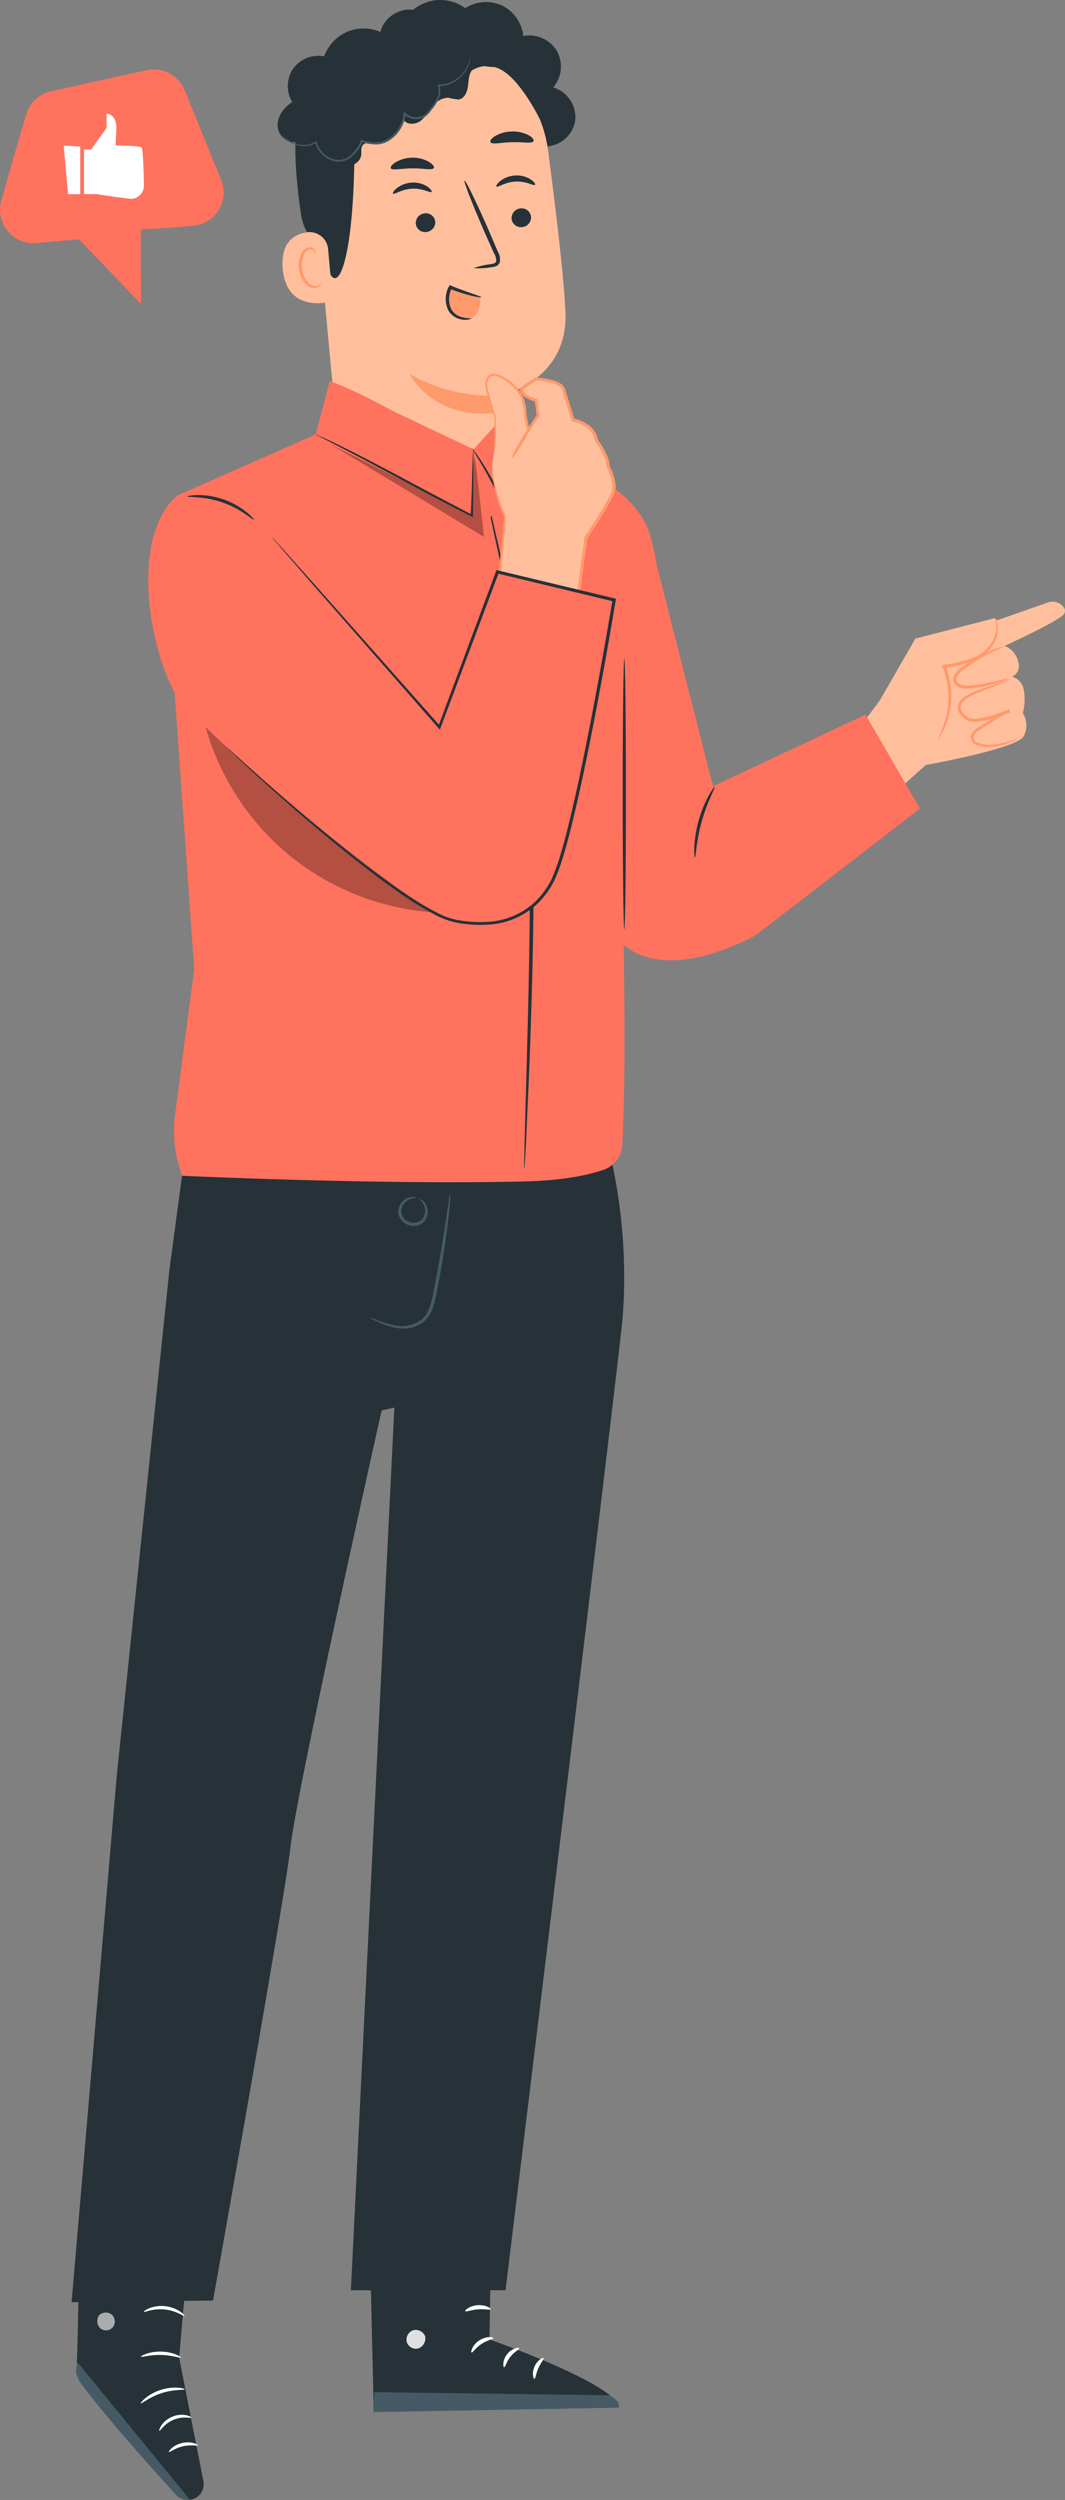 <svg xmlns="http://www.w3.org/2000/svg" width="238.111" height="558.886" viewBox="0 0 238.111 558.886">
  <rect x="0" y="0" width="238.111" height="558.886" fill="#808080" stroke="none"/>
  <g id="Grupo_88429" data-name="Grupo 88429" transform="translate(-234.998 -3610)">
    <g id="Grupo_88414" data-name="Grupo 88414" transform="translate(440.677 3500.01)">
      <g id="Grupo_88194" data-name="Grupo 88194" transform="translate(-143.614 109.99)">
        <g id="Grupo_88193" data-name="Grupo 88193">
          <g id="Grupo_88104" data-name="Grupo 88104" transform="translate(22.79)">
            <g id="Grupo_88103" data-name="Grupo 88103">
              <g id="Grupo_88102" data-name="Grupo 88102">
                <path id="Trazado_120210" data-name="Trazado 120210" d="M-106.258,142.754a6.975,6.975,0,0,0,7.069-5.626,6.974,6.974,0,0,0-4.886-7.6,7.2,7.2,0,0,0,.8-8.165,7.2,7.2,0,0,0-7.5-3.326,8.559,8.559,0,0,0-4.727-6.791,8.558,8.558,0,0,0-8.253.568,9.432,9.432,0,0,0-11.608.356,6.9,6.9,0,0,0-6.982,3.859,6.9,6.9,0,0,0,1.646,7.806" transform="translate(142.917 -109.99)" fill="#263238"/>
              </g>
            </g>
          </g>
          <g id="Grupo_88192" data-name="Grupo 88192" transform="translate(0 3.248)">
            <g id="Grupo_88184" data-name="Grupo 88184" transform="translate(1.092 3.573)">
              <g id="Grupo_88108" data-name="Grupo 88108" transform="translate(6.629 1.964)">
                <g id="Grupo_88107" data-name="Grupo 88107">
                  <g id="Grupo_88106" data-name="Grupo 88106">
                    <g id="Grupo_88105" data-name="Grupo 88105">
                      <path id="Trazado_120211" data-name="Trazado 120211" d="M-100.4,140.829a28.581,28.581,0,0,0-29.76-24.838l-1.478.074c-15.892,1.724-23.309,16.184-21.146,32.023l4.945,52.964.267,2.571,37.148,5.547-.723-13.526s15.2-3.144,14.632-18.474C-96.79,169.766-98.6,154.566-100.4,140.829Z" transform="translate(153.151 -115.956)" fill="#ffbf9d"/>
                    </g>
                  </g>
                </g>
              </g>
              <g id="Grupo_88114" data-name="Grupo 88114" transform="translate(28.392 76.746)">
                <g id="Grupo_88113" data-name="Grupo 88113">
                  <g id="Grupo_88112" data-name="Grupo 88112">
                    <g id="Grupo_88111" data-name="Grupo 88111">
                      <g id="Grupo_88110" data-name="Grupo 88110">
                        <g id="Grupo_88109" data-name="Grupo 88109">
                          <path id="Trazado_120212" data-name="Trazado 120212" d="M-118.005,171.62a37.219,37.219,0,0,1-20.366-4.878s5.269,10.79,20.488,8.652Z" transform="translate(138.371 -166.742)" fill="#ff9a6c"/>
                        </g>
                      </g>
                    </g>
                  </g>
                </g>
              </g>
              <g id="Grupo_88123" data-name="Grupo 88123" transform="translate(51.213 39.761)">
                <g id="Grupo_88122" data-name="Grupo 88122">
                  <g id="Grupo_88121" data-name="Grupo 88121">
                    <g id="Grupo_88120" data-name="Grupo 88120">
                      <g id="Grupo_88119" data-name="Grupo 88119">
                        <g id="Grupo_88118" data-name="Grupo 88118">
                          <g id="Grupo_88117" data-name="Grupo 88117">
                            <g id="Grupo_88116" data-name="Grupo 88116">
                              <g id="Grupo_88115" data-name="Grupo 88115">
                                <path id="Trazado_120213" data-name="Trazado 120213" d="M-118.513,143.5a2.188,2.188,0,0,1-2,2.312,2.1,2.1,0,0,1-2.353-1.86,2.193,2.193,0,0,1,2-2.315A2.1,2.1,0,0,1-118.513,143.5Z" transform="translate(122.873 -141.625)" fill="#263238"/>
                              </g>
                            </g>
                          </g>
                        </g>
                      </g>
                    </g>
                  </g>
                </g>
              </g>
              <g id="Grupo_88133" data-name="Grupo 88133" transform="translate(47.808 32.402)">
                <g id="Grupo_88132" data-name="Grupo 88132">
                  <g id="Grupo_88131" data-name="Grupo 88131">
                    <g id="Grupo_88130" data-name="Grupo 88130">
                      <g id="Grupo_88129" data-name="Grupo 88129">
                        <g id="Grupo_88128" data-name="Grupo 88128">
                          <g id="Grupo_88127" data-name="Grupo 88127">
                            <g id="Grupo_88126" data-name="Grupo 88126">
                              <g id="Grupo_88125" data-name="Grupo 88125">
                                <g id="Grupo_88124" data-name="Grupo 88124">
                                  <path id="Trazado_120214" data-name="Trazado 120214" d="M-116.532,138.722c-.256.3-1.975-.847-4.329-.723-2.353.09-4.021,1.387-4.291,1.112-.131-.122.119-.651.844-1.235a6.005,6.005,0,0,1,3.418-1.243,5.782,5.782,0,0,1,3.465.931C-116.675,138.083-116.4,138.587-116.532,138.722Z" transform="translate(125.186 -136.627)" fill="#263238"/>
                                </g>
                              </g>
                            </g>
                          </g>
                        </g>
                      </g>
                    </g>
                  </g>
                </g>
              </g>
              <g id="Grupo_88142" data-name="Grupo 88142" transform="translate(29.794 40.861)">
                <g id="Grupo_88141" data-name="Grupo 88141">
                  <g id="Grupo_88140" data-name="Grupo 88140">
                    <g id="Grupo_88139" data-name="Grupo 88139">
                      <g id="Grupo_88138" data-name="Grupo 88138">
                        <g id="Grupo_88137" data-name="Grupo 88137">
                          <g id="Grupo_88136" data-name="Grupo 88136">
                            <g id="Grupo_88135" data-name="Grupo 88135">
                              <g id="Grupo_88134" data-name="Grupo 88134">
                                <path id="Trazado_120215" data-name="Trazado 120215" d="M-133.058,144.247a2.189,2.189,0,0,1-2,2.31,2.093,2.093,0,0,1-2.353-1.86,2.193,2.193,0,0,1,2-2.313A2.1,2.1,0,0,1-133.058,144.247Z" transform="translate(137.419 -142.372)" fill="#263238"/>
                              </g>
                            </g>
                          </g>
                        </g>
                      </g>
                    </g>
                  </g>
                </g>
              </g>
              <g id="Grupo_88152" data-name="Grupo 88152" transform="translate(24.686 33.991)">
                <g id="Grupo_88151" data-name="Grupo 88151">
                  <g id="Grupo_88150" data-name="Grupo 88150">
                    <g id="Grupo_88149" data-name="Grupo 88149">
                      <g id="Grupo_88148" data-name="Grupo 88148">
                        <g id="Grupo_88147" data-name="Grupo 88147">
                          <g id="Grupo_88146" data-name="Grupo 88146">
                            <g id="Grupo_88145" data-name="Grupo 88145">
                              <g id="Grupo_88144" data-name="Grupo 88144">
                                <g id="Grupo_88143" data-name="Grupo 88143">
                                  <path id="Trazado_120216" data-name="Trazado 120216" d="M-132.233,139.8c-.258.3-1.978-.845-4.331-.723-2.353.09-4.021,1.387-4.291,1.112-.131-.122.116-.651.845-1.235a6.007,6.007,0,0,1,3.416-1.243,5.772,5.772,0,0,1,3.465.932C-132.379,139.162-132.106,139.667-132.233,139.8Z" transform="translate(140.888 -137.706)" fill="#263238"/>
                                </g>
                              </g>
                            </g>
                          </g>
                        </g>
                      </g>
                    </g>
                  </g>
                </g>
              </g>
              <g id="Grupo_88161" data-name="Grupo 88161" transform="translate(40.679 33.558)">
                <g id="Grupo_88160" data-name="Grupo 88160">
                  <g id="Grupo_88159" data-name="Grupo 88159">
                    <g id="Grupo_88158" data-name="Grupo 88158">
                      <g id="Grupo_88157" data-name="Grupo 88157">
                        <g id="Grupo_88156" data-name="Grupo 88156">
                          <g id="Grupo_88155" data-name="Grupo 88155">
                            <g id="Grupo_88154" data-name="Grupo 88154">
                              <g id="Grupo_88153" data-name="Grupo 88153">
                                <path id="Trazado_120217" data-name="Trazado 120217" d="M-127.952,156.975a15.583,15.583,0,0,1,3.789-.879c.6-.093,1.162-.24,1.243-.655a3.066,3.066,0,0,0-.49-1.763l-2.006-4.49c-2.793-6.395-4.846-11.665-4.588-11.775s2.733,4.983,5.525,11.379q1.012,2.366,1.933,4.52a3.485,3.485,0,0,1,.429,2.343,1.511,1.511,0,0,1-.945.929,4.067,4.067,0,0,1-1.013.193A15.428,15.428,0,0,1-127.952,156.975Z" transform="translate(130.027 -137.412)" fill="#263238"/>
                              </g>
                            </g>
                          </g>
                        </g>
                      </g>
                    </g>
                  </g>
                </g>
              </g>
              <g id="Grupo_88166" data-name="Grupo 88166" transform="translate(24.191 28.431)">
                <g id="Grupo_88165" data-name="Grupo 88165">
                  <g id="Grupo_88164" data-name="Grupo 88164">
                    <g id="Grupo_88163" data-name="Grupo 88163">
                      <g id="Grupo_88162" data-name="Grupo 88162">
                        <path id="Trazado_120218" data-name="Trazado 120218" d="M-131.57,136.212c-.281.613-2.331.065-4.819.109-2.488-.013-4.559.558-4.816-.05-.113-.292.3-.85,1.174-1.372a7.469,7.469,0,0,1,3.689-.969,7.21,7.21,0,0,1,3.652.925C-131.841,135.367-131.447,135.921-131.57,136.212Z" transform="translate(141.224 -133.93)" fill="#263238"/>
                      </g>
                    </g>
                  </g>
                </g>
              </g>
              <g id="Grupo_88171" data-name="Grupo 88171" transform="translate(46.467 22.579)">
                <g id="Grupo_88170" data-name="Grupo 88170">
                  <g id="Grupo_88169" data-name="Grupo 88169">
                    <g id="Grupo_88168" data-name="Grupo 88168">
                      <g id="Grupo_88167" data-name="Grupo 88167">
                        <path id="Trazado_120219" data-name="Trazado 120219" d="M-116.47,132.161c-.47.56-2.44.1-4.778.19-2.34.022-4.3.574-4.78.038-.214-.262.071-.814.91-1.362a7.6,7.6,0,0,1,3.84-1.069,7.467,7.467,0,0,1,3.862.885C-116.563,131.351-116.264,131.888-116.47,132.161Z" transform="translate(126.096 -129.955)" fill="#263238"/>
                      </g>
                    </g>
                  </g>
                </g>
              </g>
              <g id="Grupo_88175" data-name="Grupo 88175" transform="translate(2.874)">
                <g id="Grupo_88174" data-name="Grupo 88174">
                  <g id="Grupo_88173" data-name="Grupo 88173">
                    <g id="Grupo_88172" data-name="Grupo 88172">
                      <path id="Trazado_120220" data-name="Trazado 120220" d="M-101.016,134.507s-4.518-9.393-9.255-11.4c-5.735-2.433-7.841,3.836-13.252,2.609s-10.888-3.562-16.138.835c-5.746,4.812-2.79,7.842-2.821,14.659-.127,27.634-4.772,35.678-6.849,22.767-.228-1.415-4.232-2.35-5.115-8.33-1.146-7.754-1.914-17.2-.451-22.816,1.235-4.733,3.731-8.085,8.321-11.873,7.243-5.977,17.57-6.611,24.621-6.254S-100.973,122.462-101.016,134.507Z" transform="translate(155.701 -114.622)" fill="#263238"/>
                    </g>
                  </g>
                </g>
              </g>
              <g id="Grupo_88179" data-name="Grupo 88179" transform="translate(0 45.06)">
                <g id="Grupo_88178" data-name="Grupo 88178">
                  <g id="Grupo_88177" data-name="Grupo 88177">
                    <g id="Grupo_88176" data-name="Grupo 88176">
                      <path id="Trazado_120221" data-name="Trazado 120221" d="M-147.453,149.05a4.163,4.163,0,0,0-4.69-3.784c-2.843.414-5.943,2.194-5.46,8.088.854,10.458,11.178,7.442,11.17,7.14C-146.437,160.291-147.057,153.422-147.453,149.05Z" transform="translate(157.653 -145.223)" fill="#ffbf9d"/>
                    </g>
                  </g>
                </g>
              </g>
              <g id="Grupo_88183" data-name="Grupo 88183" transform="translate(3.615 48.465)">
                <g id="Grupo_88182" data-name="Grupo 88182">
                  <g id="Grupo_88181" data-name="Grupo 88181">
                    <g id="Grupo_88180" data-name="Grupo 88180">
                      <path id="Trazado_120222" data-name="Trazado 120222" d="M-150.189,155.654c-.049-.029-.172.143-.468.309a1.832,1.832,0,0,1-1.361.138c-1.137-.315-2.212-1.992-2.416-3.874a6.039,6.039,0,0,1,.3-2.649,2.11,2.11,0,0,1,1.256-1.511.931.931,0,0,1,1.116.412c.163.28.115.495.171.508.032.024.211-.194.091-.618a1.161,1.161,0,0,0-.465-.621,1.378,1.378,0,0,0-1.029-.184,2.569,2.569,0,0,0-1.77,1.776,6.2,6.2,0,0,0-.393,2.967c.239,2.1,1.478,3.986,3.026,4.3a1.955,1.955,0,0,0,1.643-.412C-150.187,155.909-150.152,155.67-150.189,155.654Z" transform="translate(155.198 -147.536)" fill="#ff9a6c"/>
                    </g>
                  </g>
                </g>
              </g>
            </g>
            <g id="Grupo_88187" data-name="Grupo 88187">
              <g id="Grupo_88186" data-name="Grupo 88186">
                <g id="Grupo_88185" data-name="Grupo 88185">
                  <path id="Trazado_120223" data-name="Trazado 120223" d="M-147.907,144.351a9.935,9.935,0,0,0,4.538,1.827c1.648.081,3.475-.953,3.671-2.59.087-.736-.133-1.573.318-2.16.539-.7,1.6-.542,2.487-.493a6.694,6.694,0,0,0,6.7-5.137c.835,1.124,2.645.984,3.783.168a15.133,15.133,0,0,0,2.7-3.194,4.315,4.315,0,0,1,3.506-1.978,10.242,10.242,0,0,0,2.3.389c1.369-.19,1.96-1.835,2.1-3.21s.222-2.976,1.35-3.775c1.045-.742,2.465-.414,3.74-.29s2.9-.255,3.158-1.509a2.5,2.5,0,0,0-.562-1.876,6.792,6.792,0,0,0-8.135-2.17,9.436,9.436,0,0,0-8.177-6.143,9.435,9.435,0,0,0-8.805,5.2,9.5,9.5,0,0,0-8.453-1.773,9.506,9.506,0,0,0-6.293,5.915,6.939,6.939,0,0,0-6.947,2.749,6.938,6.938,0,0,0-.19,7.468c-1.83,1.169-3.348,3.12-3.279,5.291s2.287,4.225,4.351,3.55a3.889,3.889,0,0,0,1.723,4.849,3.89,3.89,0,0,0,4.942-1.434" transform="translate(158.395 -112.195)" fill="#263238"/>
                </g>
              </g>
            </g>
            <g id="Grupo_88191" data-name="Grupo 88191" transform="translate(0.998 9.199)">
              <g id="Grupo_88190" data-name="Grupo 88190">
                <g id="Grupo_88189" data-name="Grupo 88189">
                  <g id="Grupo_88188" data-name="Grupo 88188">
                    <path id="Trazado_120224" data-name="Trazado 120224" d="M-115.637,118.443a.516.516,0,0,1,.007.191c-.007.127-.006.317-.038.562a6.561,6.561,0,0,1-.661,2.056,7.483,7.483,0,0,1-2.2,2.593,6.985,6.985,0,0,1-4.229,1.436l.166-.24a3.8,3.8,0,0,1-.066,2.9,10.928,10.928,0,0,1-1.665,2.665,7.831,7.831,0,0,1-1.112,1.259,3.659,3.659,0,0,1-1.63.7,3.828,3.828,0,0,1-3.431-1.041l.386-.131a7.869,7.869,0,0,1-3.063,5.6,5.735,5.735,0,0,1-3.384,1.3,10.308,10.308,0,0,1-3.425-.576l.272-.137a8.247,8.247,0,0,1-2.318,3.356,4.4,4.4,0,0,1-3.6,1.175,5.774,5.774,0,0,1-4.666-4.294l.243.1a5.422,5.422,0,0,1-3.574.708,5.871,5.871,0,0,1-2.565-1,5.042,5.042,0,0,1-1.234-1.222,2.491,2.491,0,0,1-.293-.529,6.313,6.313,0,0,0,1.626,1.6,5.828,5.828,0,0,0,2.5.888,5.173,5.173,0,0,0,3.369-.726l.19-.121.053.219a5.445,5.445,0,0,0,4.412,3.974,3.99,3.99,0,0,0,3.265-1.1,7.875,7.875,0,0,0,2.178-3.183l.072-.2.2.06a9.97,9.97,0,0,0,3.278.548,5.3,5.3,0,0,0,3.123-1.207,7.436,7.436,0,0,0,2.9-5.279l.041-.5.346.368a3.4,3.4,0,0,0,3.029.917,3.244,3.244,0,0,0,1.446-.607,7.58,7.58,0,0,0,1.048-1.181,10.562,10.562,0,0,0,1.63-2.552,3.435,3.435,0,0,0,.1-2.628l-.1-.246.264,0a6.737,6.737,0,0,0,4.057-1.313,7.475,7.475,0,0,0,2.193-2.458A8.13,8.13,0,0,0-115.637,118.443Z" transform="translate(157.717 -118.443)" fill="#455a64"/>
                  </g>
                </g>
              </g>
            </g>
          </g>
        </g>
      </g>
      <g id="Grupo_88198" data-name="Grupo 88198" transform="translate(-106.031 173.731)">
        <g id="Grupo_88195" data-name="Grupo 88195" transform="translate(0.393 0.44)">
          <path id="Trazado_120225" data-name="Trazado 120225" d="M-125.49,155.555l-6.2-1.978a11.07,11.07,0,0,0-.9,3.179,3.735,3.735,0,0,0,1.026,3.036,4.037,4.037,0,0,0,2.079.907,3.73,3.73,0,0,0,2.466-.289,3.33,3.33,0,0,0,1.427-1.914,9.912,9.912,0,0,0,.353-2.41" transform="translate(132.604 -153.577)" fill="#ff9a6c"/>
        </g>
        <g id="Grupo_88197" data-name="Grupo 88197">
          <g id="Grupo_88196" data-name="Grupo 88196">
            <path id="Trazado_120226" data-name="Trazado 120226" d="M-127.118,160.7a7.776,7.776,0,0,1-2.522-.365,3.777,3.777,0,0,1-1.98-1.67,5.21,5.21,0,0,1-.4-3.194,4.954,4.954,0,0,1,.523-1.531l-.465.162c3.914,1.527,7.047,2.059,7.081,1.889.049-.194-2.976-1.02-6.8-2.589l-.3-.124-.163.286a5.422,5.422,0,0,0-.627,1.776,5.652,5.652,0,0,0,.542,3.668,4.151,4.151,0,0,0,2.422,1.839C-128.115,161.337-127.061,160.761-127.118,160.7Z" transform="translate(132.871 -153.278)" fill="#263238"/>
          </g>
        </g>
      </g>
      <g id="Grupo_88282" data-name="Grupo 88282" transform="translate(-123.143 604.725)">
        <g id="Grupo_88281" data-name="Grupo 88281">
          <g id="Grupo_88209" data-name="Grupo 88209">
            <g id="Grupo_88208" data-name="Grupo 88208">
              <g id="Grupo_88207" data-name="Grupo 88207">
                <g id="Grupo_88206" data-name="Grupo 88206">
                  <g id="Grupo_88205" data-name="Grupo 88205">
                    <g id="Grupo_88204" data-name="Grupo 88204">
                      <g id="Grupo_88203" data-name="Grupo 88203">
                        <g id="Grupo_88202" data-name="Grupo 88202">
                          <g id="Grupo_88201" data-name="Grupo 88201">
                            <g id="Grupo_88200" data-name="Grupo 88200">
                              <g id="Grupo_88199" data-name="Grupo 88199">
                                <path id="Trazado_120227" data-name="Trazado 120227" d="M-117.107,445.978l-.5,28.261s28.557,10,28.974,15.23l-54.831,1-1.029-44.065Z" transform="translate(144.492 -445.978)" fill="#263238"/>
                              </g>
                            </g>
                          </g>
                        </g>
                      </g>
                    </g>
                  </g>
                </g>
              </g>
            </g>
          </g>
          <g id="Grupo_88221" data-name="Grupo 88221" transform="translate(8.33 26.092)">
            <g id="Grupo_88220" data-name="Grupo 88220">
              <g id="Grupo_88219" data-name="Grupo 88219">
                <g id="Grupo_88218" data-name="Grupo 88218">
                  <g id="Grupo_88217" data-name="Grupo 88217">
                    <g id="Grupo_88216" data-name="Grupo 88216">
                      <g id="Grupo_88215" data-name="Grupo 88215">
                        <g id="Grupo_88214" data-name="Grupo 88214">
                          <g id="Grupo_88213" data-name="Grupo 88213">
                            <g id="Grupo_88212" data-name="Grupo 88212">
                              <g id="Grupo_88211" data-name="Grupo 88211">
                                <g id="Grupo_88210" data-name="Grupo 88210">
                                  <path id="Trazado_120228" data-name="Trazado 120228" d="M-137.277,463.8a2.24,2.24,0,0,0-1.5,2.584,2.154,2.154,0,0,0,2.547,1.511,2.364,2.364,0,0,0,1.577-2.745,2.236,2.236,0,0,0-2.826-1.278" transform="translate(138.835 -463.698)" fill="#e0e0e0"/>
                                </g>
                              </g>
                            </g>
                          </g>
                        </g>
                      </g>
                    </g>
                  </g>
                </g>
              </g>
            </g>
          </g>
          <g id="Grupo_88232" data-name="Grupo 88232" transform="translate(1.029 40.046)">
            <g id="Grupo_88231" data-name="Grupo 88231">
              <g id="Grupo_88230" data-name="Grupo 88230">
                <g id="Grupo_88229" data-name="Grupo 88229">
                  <g id="Grupo_88228" data-name="Grupo 88228">
                    <g id="Grupo_88227" data-name="Grupo 88227">
                      <g id="Grupo_88226" data-name="Grupo 88226">
                        <g id="Grupo_88225" data-name="Grupo 88225">
                          <g id="Grupo_88224" data-name="Grupo 88224">
                            <g id="Grupo_88223" data-name="Grupo 88223">
                              <g id="Grupo_88222" data-name="Grupo 88222">
                                <path id="Trazado_120229" data-name="Trazado 120229" d="M-143.793,477.619l.071-4.445,52.544.7s2.461,1.017,2.216,2.742Z" transform="translate(143.793 -473.174)" fill="#455a64"/>
                              </g>
                            </g>
                          </g>
                        </g>
                      </g>
                    </g>
                  </g>
                </g>
              </g>
            </g>
          </g>
          <g id="Grupo_88244" data-name="Grupo 88244" transform="translate(22.825 27.733)">
            <g id="Grupo_88243" data-name="Grupo 88243">
              <g id="Grupo_88242" data-name="Grupo 88242">
                <g id="Grupo_88241" data-name="Grupo 88241">
                  <g id="Grupo_88240" data-name="Grupo 88240">
                    <g id="Grupo_88239" data-name="Grupo 88239">
                      <g id="Grupo_88238" data-name="Grupo 88238">
                        <g id="Grupo_88237" data-name="Grupo 88237">
                          <g id="Grupo_88236" data-name="Grupo 88236">
                            <g id="Grupo_88235" data-name="Grupo 88235">
                              <g id="Grupo_88234" data-name="Grupo 88234">
                                <g id="Grupo_88233" data-name="Grupo 88233">
                                  <path id="Trazado_120230" data-name="Trazado 120230" d="M-124.047,465.045c0,.268-1.341.414-2.643,1.3-1.324.851-1.982,2.023-2.231,1.922-.247-.047.122-1.655,1.717-2.7S-123.994,464.8-124.047,465.045Z" transform="translate(128.991 -464.812)" fill="#fff"/>
                                </g>
                              </g>
                            </g>
                          </g>
                        </g>
                      </g>
                    </g>
                  </g>
                </g>
              </g>
            </g>
          </g>
          <g id="Grupo_88256" data-name="Grupo 88256" transform="translate(29.994 30.136)">
            <g id="Grupo_88255" data-name="Grupo 88255">
              <g id="Grupo_88254" data-name="Grupo 88254">
                <g id="Grupo_88253" data-name="Grupo 88253">
                  <g id="Grupo_88252" data-name="Grupo 88252">
                    <g id="Grupo_88251" data-name="Grupo 88251">
                      <g id="Grupo_88250" data-name="Grupo 88250">
                        <g id="Grupo_88249" data-name="Grupo 88249">
                          <g id="Grupo_88248" data-name="Grupo 88248">
                            <g id="Grupo_88247" data-name="Grupo 88247">
                              <g id="Grupo_88246" data-name="Grupo 88246">
                                <g id="Grupo_88245" data-name="Grupo 88245">
                                  <path id="Trazado_120231" data-name="Trazado 120231" d="M-120.552,466.547c.066.258-1.085.735-1.975,1.883-.922,1.123-1.129,2.352-1.4,2.346-.25.047-.465-1.518.667-2.926S-120.563,466.292-120.552,466.547Z" transform="translate(124.123 -466.444)" fill="#fff"/>
                                </g>
                              </g>
                            </g>
                          </g>
                        </g>
                      </g>
                    </g>
                  </g>
                </g>
              </g>
            </g>
          </g>
          <g id="Grupo_88268" data-name="Grupo 88268" transform="translate(36.614 32.406)">
            <g id="Grupo_88267" data-name="Grupo 88267">
              <g id="Grupo_88266" data-name="Grupo 88266">
                <g id="Grupo_88265" data-name="Grupo 88265">
                  <g id="Grupo_88264" data-name="Grupo 88264">
                    <g id="Grupo_88263" data-name="Grupo 88263">
                      <g id="Grupo_88262" data-name="Grupo 88262">
                        <g id="Grupo_88261" data-name="Grupo 88261">
                          <g id="Grupo_88260" data-name="Grupo 88260">
                            <g id="Grupo_88259" data-name="Grupo 88259">
                              <g id="Grupo_88258" data-name="Grupo 88258">
                                <g id="Grupo_88257" data-name="Grupo 88257">
                                  <path id="Trazado_120232" data-name="Trazado 120232" d="M-119.286,472.642c-.241.062-.639-1.269.022-2.748s1.9-2.085,2.02-1.864c.155.216-.643,1.019-1.168,2.241C-118.963,471.48-119.019,472.611-119.286,472.642Z" transform="translate(119.627 -467.986)" fill="#fff"/>
                                </g>
                              </g>
                            </g>
                          </g>
                        </g>
                      </g>
                    </g>
                  </g>
                </g>
              </g>
            </g>
          </g>
          <g id="Grupo_88280" data-name="Grupo 88280" transform="translate(21.473 20.596)">
            <g id="Grupo_88279" data-name="Grupo 88279">
              <g id="Grupo_88278" data-name="Grupo 88278">
                <g id="Grupo_88277" data-name="Grupo 88277">
                  <g id="Grupo_88276" data-name="Grupo 88276">
                    <g id="Grupo_88275" data-name="Grupo 88275">
                      <g id="Grupo_88274" data-name="Grupo 88274">
                        <g id="Grupo_88273" data-name="Grupo 88273">
                          <g id="Grupo_88272" data-name="Grupo 88272">
                            <g id="Grupo_88271" data-name="Grupo 88271">
                              <g id="Grupo_88270" data-name="Grupo 88270">
                                <g id="Grupo_88269" data-name="Grupo 88269">
                                  <path id="Trazado_120233" data-name="Trazado 120233" d="M-124.213,460.881c-.107.247-1.343-.1-2.855.031-1.514.1-2.681.629-2.826.4-.159-.19.973-1.2,2.755-1.331S-124.087,460.669-124.213,460.881Z" transform="translate(129.909 -459.965)" fill="#fff"/>
                                </g>
                              </g>
                            </g>
                          </g>
                        </g>
                      </g>
                    </g>
                  </g>
                </g>
              </g>
            </g>
          </g>
        </g>
      </g>
      <g id="Grupo_88345" data-name="Grupo 88345" transform="translate(-188.634 602.995)">
        <g id="Grupo_88344" data-name="Grupo 88344">
          <g id="Grupo_88288" data-name="Grupo 88288">
            <g id="Grupo_88287" data-name="Grupo 88287">
              <g id="Grupo_88286" data-name="Grupo 88286">
                <g id="Grupo_88285" data-name="Grupo 88285">
                  <g id="Grupo_88284" data-name="Grupo 88284">
                    <g id="Grupo_88283" data-name="Grupo 88283">
                      <path id="Trazado_120234" data-name="Trazado 120234" d="M-162.99,444.8l-2.969,34.067,5.42,27.622a3.5,3.5,0,0,1-3,4.151h0a3.482,3.482,0,0,1-3.013-1.1c-4.887-5.329-22.769-25.02-22.413-27.5.414-2.874.747-36.143.747-36.143Z" transform="translate(188.969 -444.803)" fill="#263238"/>
                    </g>
                  </g>
                </g>
              </g>
            </g>
          </g>
          <g id="Grupo_88294" data-name="Grupo 88294" transform="translate(0.049 34.937)">
            <g id="Grupo_88293" data-name="Grupo 88293">
              <g id="Grupo_88292" data-name="Grupo 88292">
                <g id="Grupo_88291" data-name="Grupo 88291">
                  <g id="Grupo_88290" data-name="Grupo 88290">
                    <g id="Grupo_88289" data-name="Grupo 88289">
                      <path id="Trazado_120235" data-name="Trazado 120235" d="M-163.554,499.433l-25.278-30.9-.093,1.446a5.281,5.281,0,0,0,1.029,3.493c2,2.684,7.7,9.979,21.226,24.86a3.5,3.5,0,0,0,3.116,1.1Z" transform="translate(188.935 -468.53)" fill="#455a64"/>
                    </g>
                  </g>
                </g>
              </g>
            </g>
          </g>
          <g id="Grupo_88301" data-name="Grupo 88301" transform="translate(4.685 23.975)" opacity="0.6">
            <g id="Grupo_88300" data-name="Grupo 88300">
              <g id="Grupo_88299" data-name="Grupo 88299">
                <g id="Grupo_88298" data-name="Grupo 88298">
                  <g id="Grupo_88297" data-name="Grupo 88297">
                    <g id="Grupo_88296" data-name="Grupo 88296">
                      <g id="Grupo_88295" data-name="Grupo 88295">
                        <path id="Trazado_120236" data-name="Trazado 120236" d="M-182.609,461.488a2.118,2.118,0,0,1,.4,2.8,2.036,2.036,0,0,1-2.771.422,2.235,2.235,0,0,1-.411-2.967,2.117,2.117,0,0,1,2.933-.121" transform="translate(185.787 -461.085)" fill="#fff"/>
                      </g>
                    </g>
                  </g>
                </g>
              </g>
            </g>
          </g>
          <g id="Grupo_88308" data-name="Grupo 88308" transform="translate(18.56 46.839)">
            <g id="Grupo_88307" data-name="Grupo 88307">
              <g id="Grupo_88306" data-name="Grupo 88306">
                <g id="Grupo_88305" data-name="Grupo 88305">
                  <g id="Grupo_88304" data-name="Grupo 88304">
                    <g id="Grupo_88303" data-name="Grupo 88303">
                      <g id="Grupo_88302" data-name="Grupo 88302">
                        <path id="Trazado_120237" data-name="Trazado 120237" d="M-176.336,480.2c.187.108,1.071-1.632,3.163-2.462,2.066-.894,3.92-.292,3.977-.5.034-.082-.381-.375-1.172-.539a5.46,5.46,0,0,0-3.094.345,5.448,5.448,0,0,0-2.428,1.947C-176.333,479.67-176.418,480.171-176.336,480.2Z" transform="translate(176.364 -476.612)" fill="#fff"/>
                      </g>
                    </g>
                  </g>
                </g>
              </g>
            </g>
          </g>
          <g id="Grupo_88315" data-name="Grupo 88315" transform="translate(20.707 53.001)">
            <g id="Grupo_88314" data-name="Grupo 88314">
              <g id="Grupo_88313" data-name="Grupo 88313">
                <g id="Grupo_88312" data-name="Grupo 88312">
                  <g id="Grupo_88311" data-name="Grupo 88311">
                    <g id="Grupo_88310" data-name="Grupo 88310">
                      <g id="Grupo_88309" data-name="Grupo 88309">
                        <path id="Trazado_120238" data-name="Trazado 120238" d="M-174.888,482.951c.153.159,1.319-.881,3.117-1.272,1.789-.433,3.292-.007,3.36-.216.11-.168-1.486-1-3.528-.517C-173.986,481.4-175.059,482.848-174.888,482.951Z" transform="translate(174.906 -480.798)" fill="#fff"/>
                      </g>
                    </g>
                  </g>
                </g>
              </g>
            </g>
          </g>
          <g id="Grupo_88322" data-name="Grupo 88322" transform="translate(14.428 40.763)">
            <g id="Grupo_88321" data-name="Grupo 88321">
              <g id="Grupo_88320" data-name="Grupo 88320">
                <g id="Grupo_88319" data-name="Grupo 88319">
                  <g id="Grupo_88318" data-name="Grupo 88318">
                    <g id="Grupo_88317" data-name="Grupo 88317">
                      <g id="Grupo_88316" data-name="Grupo 88316">
                        <path id="Trazado_120239" data-name="Trazado 120239" d="M-179.16,476.005c.15.172,1.936-1.436,4.678-2.29,2.728-.9,5.115-.629,5.137-.856.068-.178-2.438-.816-5.367.14C-177.649,473.924-179.317,475.9-179.16,476.005Z" transform="translate(179.17 -472.486)" fill="#fff"/>
                      </g>
                    </g>
                  </g>
                </g>
              </g>
            </g>
          </g>
          <g id="Grupo_88329" data-name="Grupo 88329" transform="translate(14.473 32.709)">
            <g id="Grupo_88328" data-name="Grupo 88328">
              <g id="Grupo_88327" data-name="Grupo 88327">
                <g id="Grupo_88326" data-name="Grupo 88326">
                  <g id="Grupo_88325" data-name="Grupo 88325">
                    <g id="Grupo_88324" data-name="Grupo 88324">
                      <g id="Grupo_88323" data-name="Grupo 88323">
                        <path id="Trazado_120240" data-name="Trazado 120240" d="M-179.136,468.158c.077.211,2.013-.456,4.472-.387,2.461.035,4.366.783,4.453.576.1-.162-1.793-1.283-4.437-1.327C-177.291,466.952-179.234,467.993-179.136,468.158Z" transform="translate(179.139 -467.017)" fill="#fff"/>
                      </g>
                    </g>
                  </g>
                </g>
              </g>
            </g>
          </g>
          <g id="Grupo_88336" data-name="Grupo 88336" transform="translate(15.092 22.517)">
            <g id="Grupo_88335" data-name="Grupo 88335">
              <g id="Grupo_88334" data-name="Grupo 88334">
                <g id="Grupo_88333" data-name="Grupo 88333">
                  <g id="Grupo_88332" data-name="Grupo 88332">
                    <g id="Grupo_88331" data-name="Grupo 88331">
                      <g id="Grupo_88330" data-name="Grupo 88330">
                        <path id="Trazado_120241" data-name="Trazado 120241" d="M-178.716,461.405c.093.2,2.061-.811,4.644-.527,2.59.228,4.322,1.609,4.453,1.427.06-.068-.286-.52-1.043-1.025A7.515,7.515,0,0,0-174,460.132a7.521,7.521,0,0,0-3.5.473C-178.336,460.952-178.763,461.327-178.716,461.405Z" transform="translate(178.719 -460.095)" fill="#fff"/>
                      </g>
                    </g>
                  </g>
                </g>
              </g>
            </g>
          </g>
          <g id="Grupo_88343" data-name="Grupo 88343" transform="translate(15.291 14.488)">
            <g id="Grupo_88342" data-name="Grupo 88342">
              <g id="Grupo_88341" data-name="Grupo 88341">
                <g id="Grupo_88340" data-name="Grupo 88340">
                  <g id="Grupo_88339" data-name="Grupo 88339">
                    <g id="Grupo_88338" data-name="Grupo 88338">
                      <g id="Grupo_88337" data-name="Grupo 88337">
                        <path id="Trazado_120242" data-name="Trazado 120242" d="M-174.074,461.545a2.936,2.936,0,0,0,.13-1.288,8.977,8.977,0,0,0-.808-3.446,3.992,3.992,0,0,0-1.584-2.008,1.408,1.408,0,0,0-1.6.211,2.3,2.3,0,0,0-.639,1.506,4.953,4.953,0,0,0,4.039,4.85,5.746,5.746,0,0,0,5.824-2.637,1.992,1.992,0,0,0,.2-1.648,1.381,1.381,0,0,0-1.394-.823,4.91,4.91,0,0,0-2.324,1.025,10,10,0,0,0-2.5,2.5,3.033,3.033,0,0,0-.6,1.146,15.98,15.98,0,0,1,3.394-3.206,4.562,4.562,0,0,1,2.047-.844.736.736,0,0,1,.763.443,1.364,1.364,0,0,1-.194,1.076,5.127,5.127,0,0,1-5.076,2.228,4.3,4.3,0,0,1-3.487-4.068,1.659,1.659,0,0,1,.4-1.071.763.763,0,0,1,.883-.128,3.6,3.6,0,0,1,1.372,1.676A13.247,13.247,0,0,1-174.074,461.545Z" transform="translate(178.584 -454.643)" fill="#fff"/>
                      </g>
                    </g>
                  </g>
                </g>
              </g>
            </g>
          </g>
        </g>
      </g>
      <g id="Grupo_88354" data-name="Grupo 88354" transform="translate(-189.677 361.157)">
        <g id="Grupo_88347" data-name="Grupo 88347" transform="translate(0 0)">
          <g id="Grupo_88346" data-name="Grupo 88346">
            <path id="Trazado_120243" data-name="Trazado 120243" d="M-69.109,288.144a121.415,121.415,0,0,1,2.65,35.712C-67.043,331.444-92.652,541.4-92.652,541.4h-34.578l9.72-197.327-2.832.615s-18.876,84.159-20.416,97.786c-1.384,12.247-17.3,101.226-17.3,101.226l-31.616.364,10.1-117.694,11.75-112.93,4.42-32.873Z" transform="translate(189.677 -280.564)" fill="#263238"/>
          </g>
        </g>
        <g id="Grupo_88350" data-name="Grupo 88350" transform="translate(66.713 15.62)">
          <g id="Grupo_88349" data-name="Grupo 88349">
            <g id="Grupo_88348" data-name="Grupo 88348">
              <path id="Trazado_120244" data-name="Trazado 120244" d="M-144.37,318.928a6.656,6.656,0,0,0,1.443.813,16.623,16.623,0,0,0,4.282,1.5,9.037,9.037,0,0,0,3.186.024,6.547,6.547,0,0,0,3.331-1.6,7.9,7.9,0,0,0,2.02-3.531c.408-1.344.641-2.742.926-4.16,1.1-5.7,1.849-10.9,2.285-14.67.218-1.886.362-3.418.442-4.476a7.112,7.112,0,0,0,.043-1.655,7.282,7.282,0,0,0-.327,1.621c-.181,1.2-.406,2.687-.671,4.442-.565,3.749-1.391,8.92-2.49,14.6-.558,2.807-.938,5.666-2.693,7.342a7.179,7.179,0,0,1-5.969,1.553,19.4,19.4,0,0,1-4.25-1.249A7.912,7.912,0,0,0-144.37,318.928Z" transform="translate(144.37 -291.172)" fill="#455a64"/>
            </g>
          </g>
        </g>
        <g id="Grupo_88353" data-name="Grupo 88353" transform="translate(73.018 16.398)">
          <g id="Grupo_88352" data-name="Grupo 88352">
            <g id="Grupo_88351" data-name="Grupo 88351">
              <path id="Trazado_120245" data-name="Trazado 120245" d="M-135.985,291.916c.012-.032-.224-.181-.71-.211a3.093,3.093,0,0,0-1.935.621A3.453,3.453,0,0,0-140.086,295a3.227,3.227,0,0,0,2.215,2.969,3.231,3.231,0,0,0,3.622-.779,3.458,3.458,0,0,0,.658-2.97,3.1,3.1,0,0,0-1.048-1.742c-.387-.3-.661-.339-.674-.308a3.9,3.9,0,0,1,1.215,2.147,3.028,3.028,0,0,1-.657,2.427,2.6,2.6,0,0,1-2.86.54,2.592,2.592,0,0,1-1.8-2.287,3.017,3.017,0,0,1,1.1-2.26A3.888,3.888,0,0,1-135.985,291.916Z" transform="translate(140.089 -291.7)" fill="#455a64"/>
            </g>
          </g>
        </g>
      </g>
      <g id="Grupo_88413" data-name="Grupo 88413" transform="translate(-172.546 193.52)">
        <g id="Grupo_88368" data-name="Grupo 88368" transform="translate(87.583 24.192)">
          <g id="Grupo_88364" data-name="Grupo 88364" transform="translate(72.34 26.794)">
            <g id="Grupo_88355" data-name="Grupo 88355" transform="translate(3.123)">
              <path id="Trazado_120246" data-name="Trazado 120246" d="M-29.268,201.533l-18.187,6.4-19.859,25.745,5.423,9,5.364-4.824s20.453-3.646,21.913-6.438a5.2,5.2,0,0,0-.2-5.174,11.583,11.583,0,0,0,.163-5.431,3.623,3.623,0,0,0-2.569-2.706s2.246-.885,1.287-3.625a4.823,4.823,0,0,0-2.952-3.256s12.2-5.559,13.283-7.133a1.257,1.257,0,0,0-.125-1.568A3.122,3.122,0,0,0-29.268,201.533Z" transform="translate(67.314 -201.344)" fill="#ffbf9d"/>
            </g>
            <g id="Grupo_88357" data-name="Grupo 88357" transform="translate(0 3.692)">
              <g id="Grupo_88356" data-name="Grupo 88356">
                <path id="Trazado_120247" data-name="Trazado 120247" d="M-69.435,227.118l3.674-4.933,7.931-13.772,17.674-4.562s2.976,1.333-1.135,6.382a10.958,10.958,0,0,1-9.87,4.024s1.256,10.983-1.866,15.888-11.549,5.33-11.549,5.33Z" transform="translate(69.435 -203.851)" fill="#ffbf9d"/>
              </g>
            </g>
            <g id="Grupo_88359" data-name="Grupo 88359" transform="translate(16.601 3.755)">
              <g id="Grupo_88358" data-name="Grupo 88358">
                <path id="Trazado_120248" data-name="Trazado 120248" d="M-58.151,230.9a4.157,4.157,0,0,0,.776-1.088,15.819,15.819,0,0,0,1.455-3.354,18.117,18.117,0,0,0-.492-12l-.28.495.632-.1a22.226,22.226,0,0,0,6.676-1.866,8.631,8.631,0,0,0,4.029-4.005,6.067,6.067,0,0,0,.56-3.792,2.7,2.7,0,0,0-.532-1.3c-.065.027.155.482.253,1.343a6.183,6.183,0,0,1-.739,3.521,8.329,8.329,0,0,1-3.87,3.637,22.867,22.867,0,0,1-6.491,1.746c-.215.035-.43.069-.63.1l-.451.071.172.424A18.541,18.541,0,0,1-56.4,226.32,36.517,36.517,0,0,1-58.151,230.9Z" transform="translate(58.161 -203.894)" fill="#ff9a6c"/>
              </g>
            </g>
            <g id="Grupo_88361" data-name="Grupo 88361" transform="translate(21.08 17.302)">
              <g id="Grupo_88360" data-name="Grupo 88360">
                <path id="Trazado_120249" data-name="Trazado 120249" d="M-43.47,213.1a17.2,17.2,0,0,0-1.807.623c-1.156.415-2.855.941-4.928,1.713A17.916,17.916,0,0,0-53.5,217a3.476,3.476,0,0,0-1.468,1.59,2.525,2.525,0,0,0,.345,2.315,4.16,4.16,0,0,0,1.857,1.524,4.178,4.178,0,0,0,2.484.135c.4-.069.78-.143,1.166-.193a9.109,9.109,0,0,0,1.238-.272c.8-.228,1.592-.509,2.384-.8l2.107-.791-.23-.683a18.5,18.5,0,0,0-4.032,2.2l-1.777,1.166a18.486,18.486,0,0,0-1.752,1.115,2.467,2.467,0,0,0-1,1.892,1.622,1.622,0,0,0,.37,1.047,2.2,2.2,0,0,0,.841.585,7.923,7.923,0,0,0,3.325.433,16.077,16.077,0,0,0,4.576-1.168,7.3,7.3,0,0,0,1.552-.723,9.232,9.232,0,0,0-1.642.471,18.174,18.174,0,0,1-4.515.931,7.615,7.615,0,0,1-3.067-.474,1.164,1.164,0,0,1-.826-1.1,1.849,1.849,0,0,1,.791-1.392,18.818,18.818,0,0,1,1.7-1.044q.883-.568,1.8-1.156a18.437,18.437,0,0,1,3.868-2.092l-.23-.683-2.119.791c-.782.29-1.558.567-2.327.786a8.639,8.639,0,0,1-1.137.258c-.412.055-.811.135-1.2.2a3.512,3.512,0,0,1-2.1-.078,3.508,3.508,0,0,1-1.564-1.255,1.877,1.877,0,0,1-.3-1.72,2.922,2.922,0,0,1,1.2-1.312,18.4,18.4,0,0,1,3.157-1.592c2.029-.825,3.711-1.428,4.842-1.927A6.8,6.8,0,0,0-43.47,213.1Z" transform="translate(55.119 -213.094)" fill="#ff9a6c"/>
              </g>
            </g>
            <g id="Grupo_88363" data-name="Grupo 88363" transform="translate(20.041 10.004)">
              <g id="Grupo_88362" data-name="Grupo 88362">
                <path id="Trazado_120250" data-name="Trazado 120250" d="M-44.508,208.15a12.835,12.835,0,0,0-3.753,1.259,28.746,28.746,0,0,0-3.783,2.067c-.682.443-1.38.936-2.078,1.481a3.687,3.687,0,0,0-1.7,2.378,1.868,1.868,0,0,0,.642,1.508,2.73,2.73,0,0,0,1.366.646,9.131,9.131,0,0,0,2.622-.034,32.207,32.207,0,0,0,4.219-.878,11.689,11.689,0,0,0,3.7-1.417c-.04-.09-1.449.415-3.818.919a40.762,40.762,0,0,1-4.174.711,8.918,8.918,0,0,1-2.409,0c-.757-.121-1.478-.7-1.421-1.411a3.142,3.142,0,0,1,1.415-1.867c.676-.54,1.35-1.034,2.007-1.483a35.516,35.516,0,0,1,3.636-2.163C-45.89,208.765-44.469,208.259-44.508,208.15Z" transform="translate(55.825 -208.138)" fill="#ff9a6c"/>
              </g>
            </g>
          </g>
          <g id="Grupo_88365" data-name="Grupo 88365">
            <path id="Trazado_120251" data-name="Trazado 120251" d="M-79.862,251.192-93.225,198.76l-25.338-15.613,10.728,89.873,2.761,6.822c6.516,13.909,20.781,11.556,33.358,5.411q.68-.331,1.319-.685l36.8-28.388-12.173-21Z" transform="translate(118.563 -183.147)" fill="#ff725e"/>
          </g>
          <g id="Grupo_88367" data-name="Grupo 88367" transform="translate(34.49 68.191)">
            <g id="Grupo_88366" data-name="Grupo 88366">
              <path id="Trazado_120252" data-name="Trazado 120252" d="M-94.994,245.293c.225.009.3-3.725,1.543-8.1,1.207-4.391,3.079-7.622,2.883-7.73-.138-.109-2.34,3.03-3.581,7.535C-95.423,241.489-95.17,245.316-94.994,245.293Z" transform="translate(95.14 -229.457)" fill="#263238"/>
            </g>
          </g>
        </g>
        <g id="Grupo_88397" data-name="Grupo 88397" transform="translate(5.196 1.685)">
          <g id="Grupo_88369" data-name="Grupo 88369" transform="translate(9.362 17.846)">
            <path id="Trazado_120253" data-name="Trazado 120253" d="M-95.167,180.007c6.6.406,18.544,4.379,23.6,13.825,4.227,7.9,5.38,41.639,5.607,42.443l-12.719,3.3L-94.918,263.6l-66.518-14.841-4.164,10.488-2.556-75.1S-101.768,179.6-95.167,180.007Z" transform="translate(168.156 -179.982)" fill="#ff725e"/>
          </g>
          <g id="Grupo_88386" data-name="Grupo 88386">
            <g id="Grupo_88370" data-name="Grupo 88370">
              <path id="Trazado_120254" data-name="Trazado 120254" d="M-169.424,299.281l-5.09-71.766,1.181-34.041,31.1-13.713,3.092-11.9,32.2,15.225,6.745-7.452,2.824,8.4,7.058,2.307,16.443,28.074L-74.1,261.4s1.729,57.383.349,77.342a6.172,6.172,0,0,1-4.148,5.425c-3.262,1.113-8.85,2.391-17.618,2.6-32.443.783-76.626-1.268-76.626-1.268l-.454-1.419a28.248,28.248,0,0,1-1.1-12.264Z" transform="translate(174.514 -167.862)" fill="#ff725e"/>
            </g>
            <g id="Grupo_88374" data-name="Grupo 88374" transform="translate(70.322 25.372)">
              <g id="Grupo_88373" data-name="Grupo 88373">
                <g id="Grupo_88372" data-name="Grupo 88372">
                  <g id="Grupo_88371" data-name="Grupo 88371">
                    <path id="Trazado_120255" data-name="Trazado 120255" d="M-125.244,190.855q-.678-2.7-1.075-4.282c-.121-.445-.219-.807-.3-1.109a1.331,1.331,0,0,0-.131-.371,1.4,1.4,0,0,0,.047.392c.059.308.131.677.219,1.129q.338,1.592.919,4.32c.808,3.749,2.019,9.166,3.365,15.888,1.322,6.722,2.812,14.763,3.808,23.764.954,9,1.283,18.982,1.411,29.445.215,20.931-.339,39.885-.7,53.6-.187,6.8-.34,12.326-.448,16.246q-.055,2.787-.088,4.419c0,.461,0,.838,0,1.15a1.37,1.37,0,0,0,.028.393,1.373,1.373,0,0,0,.059-.389c.024-.311.052-.688.085-1.146q.093-1.628.249-4.412c.174-3.917.418-9.443.719-16.236.511-13.713,1.16-32.67.945-53.631-.128-10.481-.48-20.478-1.483-29.531-1.044-9.043-2.6-17.082-4-23.8" transform="translate(126.756 -185.093)" fill="#263238"/>
                  </g>
                </g>
              </g>
            </g>
            <g id="Grupo_88378" data-name="Grupo 88378" transform="translate(32.527)">
              <g id="Grupo_88377" data-name="Grupo 88377">
                <g id="Grupo_88376" data-name="Grupo 88376">
                  <g id="Grupo_88375" data-name="Grupo 88375">
                    <path id="Trazado_120256" data-name="Trazado 120256" d="M-149.573,167.862s3.6,1.043,12.847,5.977c9.06,4.834,19.357,9.249,19.357,9.249l-.783,14.542-34.272-17.206" transform="translate(152.424 -167.862)" fill="#ff725e"/>
                  </g>
                </g>
              </g>
            </g>
            <g id="Grupo_88382" data-name="Grupo 88382" transform="translate(67.582 7.773)">
              <g id="Grupo_88381" data-name="Grupo 88381">
                <g id="Grupo_88380" data-name="Grupo 88380">
                  <g id="Grupo_88379" data-name="Grupo 88379">
                    <path id="Trazado_120257" data-name="Trazado 120257" d="M-121.871,173.141l-6.746,7.453,3.605,15.588L-119,182.093" transform="translate(128.617 -173.141)" fill="#ff725e"/>
                  </g>
                </g>
              </g>
            </g>
            <g id="Grupo_88385" data-name="Grupo 88385" transform="translate(35.525 14.068)" opacity="0.3">
              <g id="Grupo_88384" data-name="Grupo 88384">
                <g id="Grupo_88383" data-name="Grupo 88383">
                  <path id="Trazado_120258" data-name="Trazado 120258" d="M-118.206,180.183c.3.222,2.172,17.989,2.172,17.989l-34.354-20.756,31.274,15.7Z" transform="translate(150.388 -177.416)"/>
                </g>
              </g>
            </g>
          </g>
          <g id="Grupo_88390" data-name="Grupo 88390" transform="translate(67.255 15.099)">
            <g id="Grupo_88389" data-name="Grupo 88389">
              <g id="Grupo_88388" data-name="Grupo 88388">
                <g id="Grupo_88387" data-name="Grupo 88387">
                  <path id="Trazado_120259" data-name="Trazado 120259" d="M-128.836,178.117c-.059.04.661,1.141,1.749,2.963s2.527,4.376,3.9,7.3l.325.7.214.462.218-.458a57.247,57.247,0,0,0,2.868-7.262c.3-.945.509-1.715.641-2.25a3.021,3.021,0,0,0,.155-.844c-.066-.018-.434,1.135-1.106,2.989s-1.668,4.4-2.988,7.162l.431,0-.327-.708A60.817,60.817,0,0,0-126.8,180.9c-.585-.892-1.081-1.6-1.439-2.075A3.355,3.355,0,0,0-128.836,178.117Z" transform="translate(128.839 -178.116)" fill="#263238"/>
                </g>
              </g>
            </g>
          </g>
          <g id="Grupo_88394" data-name="Grupo 88394" transform="translate(32.285 11.897)">
            <g id="Grupo_88393" data-name="Grupo 88393">
              <g id="Grupo_88392" data-name="Grupo 88392">
                <g id="Grupo_88391" data-name="Grupo 88391">
                  <path id="Trazado_120260" data-name="Trazado 120260" d="M-152.588,175.944a2.342,2.342,0,0,0,.471.283l1.39.727,5.12,2.652c4.319,2.247,10.235,5.447,16.789,8.95,3.992,2.128,7.773,4.1,11.063,5.744l.3.152,0-.337c.041-4.266.077-7.86.1-10.46,0-1.222,0-2.207-.006-2.948a6.425,6.425,0,0,0-.047-1.048,6.2,6.2,0,0,0-.085,1.045c-.028.741-.065,1.726-.112,2.946-.068,2.6-.162,6.193-.274,10.458l.306-.184c-3.27-1.676-7.038-3.662-11.029-5.788-6.553-3.5-12.5-6.657-16.861-8.829-2.179-1.09-3.957-1.944-5.192-2.518l-1.43-.648A2.359,2.359,0,0,0-152.588,175.944Z" transform="translate(152.588 -175.942)" fill="#263238"/>
                </g>
              </g>
            </g>
          </g>
          <g id="Grupo_88396" data-name="Grupo 88396" transform="translate(100.891 61.974)">
            <g id="Grupo_88395" data-name="Grupo 88395">
              <path id="Trazado_120261" data-name="Trazado 120261" d="M-105.634,209.95c-.2,0-.362,13.566-.362,30.3s.162,30.3.362,30.3.362-13.564.362-30.3S-105.434,209.95-105.634,209.95Z" transform="translate(105.996 -209.95)" fill="#263238"/>
            </g>
          </g>
        </g>
        <g id="Grupo_88412" data-name="Grupo 88412">
          <g id="Grupo_88404" data-name="Grupo 88404" transform="translate(75.337)">
            <g id="Grupo_88401" data-name="Grupo 88401">
              <g id="Grupo_88398" data-name="Grupo 88398" transform="translate(0.229 0.326)">
                <path id="Trazado_120262" data-name="Trazado 120262" d="M-125.228,186.05a41.725,41.725,0,0,0,.449-9.9s-2.248-6.41-1.911-7.535.9-2.362,3.15-1.237,5.061,3.15,5.4,6.86a19.711,19.711,0,0,0,.9,5.061l2.137-3.262-.451-3.373s-3.175-.8-3.282-2.5a36.818,36.818,0,0,1,3.207-2.282s5.7.281,6.261,2.418,2.025,6.747,2.025,6.747,4.722.788,5.286,4.612c0,0,2.7,3.6,2.586,5.847a10.618,10.618,0,0,1,1.349,4.724c-.112,2.137-6.3,11.133-6.3,11.133l-1.712,12.8L-123.68,211.6l1.151-12.84S-126.127,190.662-125.228,186.05Z" transform="translate(126.724 -166.939)" fill="#ffbf9d"/>
              </g>
              <g id="Grupo_88400" data-name="Grupo 88400">
                <g id="Grupo_88399" data-name="Grupo 88399">
                  <path id="Trazado_120263" data-name="Trazado 120263" d="M-125.154,186.071a5.411,5.411,0,0,0-.169.869,12.567,12.567,0,0,0,.044,2.574,35.37,35.37,0,0,0,2.64,9.347l-.016-.1c-.342,3.594-.755,7.937-1.222,12.834l-.021.227.222.059,17.531,4.624.358.094.05-.368c.549-4.048,1.131-8.34,1.735-12.794l-.059.152c1.59-2.341,3.186-4.775,4.671-7.379q.554-.978,1.056-2.01a5.361,5.361,0,0,0,.648-2.321,10.924,10.924,0,0,0-1.4-4.523l.047.2a6.286,6.286,0,0,0-.589-2.534,19.055,19.055,0,0,0-2.07-3.549l.069.163a5.252,5.252,0,0,0-2.054-3.368,8.819,8.819,0,0,0-3.531-1.543l.283.244q-1.06-3.494-2.082-6.868a2.754,2.754,0,0,0-1.393-1.386,8.658,8.658,0,0,0-1.7-.62,18.587,18.587,0,0,0-3.44-.524l-.11-.007-.094.063-1.767,1.193-.864.611-.43.33-.118.1a.476.476,0,0,0-.085.091.483.483,0,0,0-.087.275l.056.317a3.03,3.03,0,0,0,1.524,1.67,8.546,8.546,0,0,0,1.955.789l-.243-.274c.156,1.15.308,2.271.458,3.373l.049-.216-2.126,3.267.539.05a20.049,20.049,0,0,1-.776-3.87,9.843,9.843,0,0,0-.9-3.811,10.436,10.436,0,0,0-5.414-4.609,2.222,2.222,0,0,0-1.771-.021,2.275,2.275,0,0,0-1,1.381,1.86,1.86,0,0,0-.125.83,5.973,5.973,0,0,0,.1.77c.1.493.208.967.333,1.425.5,1.836,1.05,3.469,1.565,4.93l-.009-.043a46.752,46.752,0,0,1,0,7.348c-.072.833-.149,1.467-.206,1.889a3.358,3.358,0,0,0-.066.645,3.238,3.238,0,0,0,.158-.629c.088-.42.2-1.051.3-1.886a42.3,42.3,0,0,0,.169-7.4v-.019l-.007-.025c-.487-1.459-1.016-3.1-1.483-4.92-.118-.455-.222-.922-.308-1.4a5.191,5.191,0,0,1-.084-.711,1.329,1.329,0,0,1,.109-.66,1.829,1.829,0,0,1,.779-1.1,1.757,1.757,0,0,1,1.384.06,9.983,9.983,0,0,1,5.083,4.391,9.328,9.328,0,0,1,.813,3.628,20.2,20.2,0,0,0,.792,4.038l.193.576.348-.526c.7-1.06,1.412-2.141,2.145-3.254l.065-.1-.016-.118c-.144-1.1-.29-2.225-.44-3.375l-.028-.214-.216-.059a8.02,8.02,0,0,1-1.786-.729,2.428,2.428,0,0,1-1.2-1.269l-.035-.194v-.009c.068-.006-.608.037-.314.018h.016a.333.333,0,0,1,.127.015c.062.013.2.127.137.138-.046.053.007,0,.007,0l.078-.068.4-.3.851-.6,1.758-1.178-.2.056a18.081,18.081,0,0,1,3.3.512c1.029.283,2.254.717,2.6,1.57q1.014,3.362,2.063,6.849l.06.2.222.046a8.169,8.169,0,0,1,3.21,1.408,4.521,4.521,0,0,1,1.776,2.9l.013.087.056.078a18.407,18.407,0,0,1,1.983,3.4,5.616,5.616,0,0,1,.53,2.213v.1l.049.094a10.305,10.305,0,0,1,1.308,4.185,4.675,4.675,0,0,1-.577,2q-.481,1-1.029,1.964c-1.461,2.569-3.051,5.008-4.622,7.334l-.047.071-.012.081c-.587,4.456-1.154,8.751-1.69,12.8l.406-.272-17.559-4.515.2.287c.414-4.9.779-9.249,1.082-12.846l0-.052-.021-.049a37.059,37.059,0,0,1-2.8-9.21A14.2,14.2,0,0,1-125.154,186.071Z" transform="translate(126.88 -166.717)" fill="#ff9a6c"/>
                </g>
              </g>
            </g>
            <g id="Grupo_88403" data-name="Grupo 88403" transform="translate(5.957 11.767)">
              <g id="Grupo_88402" data-name="Grupo 88402">
                <path id="Trazado_120264" data-name="Trazado 120264" d="M-122.809,181.871c.177.091,1.256-1.431,2.409-3.4s1.95-3.653,1.777-3.756-1.25,1.421-2.41,3.4S-122.987,181.78-122.809,181.871Z" transform="translate(122.834 -174.709)" fill="#ff9a6c"/>
              </g>
            </g>
          </g>
          <g id="Grupo_88406" data-name="Grupo 88406" transform="translate(12.204 76.551)" opacity="0.3">
            <g id="Grupo_88405" data-name="Grupo 88405">
              <path id="Trazado_120265" data-name="Trazado 120265" d="M-114.914,262.723a57.356,57.356,0,0,1-35.041-12.516,57.366,57.366,0,0,1-19.8-31.5Z" transform="translate(169.755 -218.705)"/>
            </g>
          </g>
          <g id="Grupo_88407" data-name="Grupo 88407" transform="translate(0 26.197)">
            <path id="Trazado_120266" data-name="Trazado 120266" d="M-99.95,202.63l-12.981,35.258-36.93-42.518s-16.238-18.215-23.872-7.47-3.75,31.084,1.087,40.733c4.5,8.984,55.317,51.135,62.95,51.983s16.913.8,22-8.816,16.146-62.343,16.146-62.343Z" transform="translate(178.043 -184.508)" fill="#ff725e"/>
          </g>
          <g id="Grupo_88409" data-name="Grupo 88409" transform="translate(17.465 36.51)">
            <g id="Grupo_88408" data-name="Grupo 88408">
              <path id="Trazado_120267" data-name="Trazado 120267" d="M-156.009,191.512s.208.28.645.8l1.947,2.274,7.49,8.623c6.523,7.448,15.853,18.1,27.17,31.027l.322.368.172-.459c3.927-10.459,8.315-22.145,13.028-34.7l-.4.214,26.075,6.284-.269-.408c-.891,5.348-1.873,10.988-2.914,16.7-1.707,9.338-3.472,18.438-5.405,27.175-1.01,4.354-1.976,8.646-3.209,12.758a43.541,43.541,0,0,1-2.144,5.946,18.942,18.942,0,0,1-3.6,4.927,16.66,16.66,0,0,1-10.637,4.51,26.474,26.474,0,0,1-5.675-.23,16.129,16.129,0,0,1-5.226-1.58c-6.477-3.3-11.9-7.514-16.854-11.247-9.833-7.611-17.4-14.264-22.622-18.86l-5.969-5.345-1.552-1.39c-.352-.311-.545-.455-.545-.455s.159.181.495.509l1.5,1.443c1.324,1.268,3.3,3.107,5.88,5.448,5.165,4.663,12.685,11.378,22.5,19.054,2.447,1.924,5.071,3.868,7.848,5.832a72.986,72.986,0,0,0,9.059,5.551,16.833,16.833,0,0,0,5.4,1.652,27.03,27.03,0,0,0,5.812.25,17.3,17.3,0,0,0,11.051-4.662,19.566,19.566,0,0,0,3.744-5.1,44.063,44.063,0,0,0,2.2-6.058c1.247-4.142,2.219-8.437,3.238-12.8,1.945-8.748,3.718-17.854,5.425-27.2,1.041-5.716,2.023-11.357,2.911-16.713l.054-.33-.325-.078-26.083-6.254-.3-.071-.106.284c-4.68,12.571-9.035,24.268-12.934,34.737l.495-.091-27.36-30.86-7.61-8.517-2.011-2.218C-155.755,191.753-156.009,191.512-156.009,191.512Z" transform="translate(166.182 -191.512)" fill="#263238"/>
            </g>
          </g>
          <g id="Grupo_88411" data-name="Grupo 88411" transform="translate(8.735 27.145)">
            <g id="Grupo_88410" data-name="Grupo 88410">
              <path id="Trazado_120268" data-name="Trazado 120268" d="M-172.11,185.461c0,.233,3.7-.143,7.884,1.356,4.21,1.44,6.863,4.038,7.009,3.856.155-.082-2.377-3.029-6.77-4.54C-168.362,184.575-172.179,185.3-172.11,185.461Z" transform="translate(172.111 -185.152)" fill="#263238"/>
            </g>
          </g>
        </g>
      </g>
    </g>
    <g id="Grupo_88428" data-name="Grupo 88428" transform="translate(69.729 3486.708)">
      <g id="Grupo_88415" data-name="Grupo 88415">
        <path id="Trazado_120269" data-name="Trazado 120269" d="M171.16,148.778c-1.471,4.816-3.768,12.874-5.606,19.4a7.457,7.457,0,0,0,7.838,9.449l9.526-.84,13.912,14.508s-.2-17.49,0-16.893c.1.311,6.014-.137,11.634-.636a7.46,7.46,0,0,0,6.251-10.242l-8.161-20.063a7.461,7.461,0,0,0-8.514-4.475l-21.353,4.7A7.451,7.451,0,0,0,171.16,148.778Z" fill="#ff725e"/>
      </g>
      <g id="Grupo_88427" data-name="Grupo 88427">
        <g id="Grupo_88426" data-name="Grupo 88426">
          <g id="Grupo_88425" data-name="Grupo 88425">
            <g id="Grupo_88424" data-name="Grupo 88424">
              <g id="Grupo_88419" data-name="Grupo 88419">
                <g id="Grupo_88418" data-name="Grupo 88418">
                  <g id="Grupo_88417" data-name="Grupo 88417">
                    <g id="Grupo_88416" data-name="Grupo 88416">
                      <path id="Trazado_120270" data-name="Trazado 120270" d="M184.056,156.717h1.587l3.463-4.827v-3.167s2.453-.151,2.164,4,.024,3.092.024,3.092,5.208.02,5.641.472c.315.329.457,5.5.512,8.309a3.039,3.039,0,0,1-2.153,3.06,2.306,2.306,0,0,1-.56.075c-1.3,0-7.937-1.056-7.937-1.056h-2.741Z" fill="#fff"/>
                    </g>
                  </g>
                </g>
              </g>
              <g id="Grupo_88423" data-name="Grupo 88423">
                <g id="Grupo_88422" data-name="Grupo 88422">
                  <g id="Grupo_88421" data-name="Grupo 88421">
                    <g id="Grupo_88420" data-name="Grupo 88420">
                      <path id="Trazado_120271" data-name="Trazado 120271" d="M179.513,155.847l.976,10.854h2.718V156.066Z" fill="#fff"/>
                    </g>
                  </g>
                </g>
              </g>
            </g>
          </g>
        </g>
      </g>
    </g>
  </g>
</svg>
